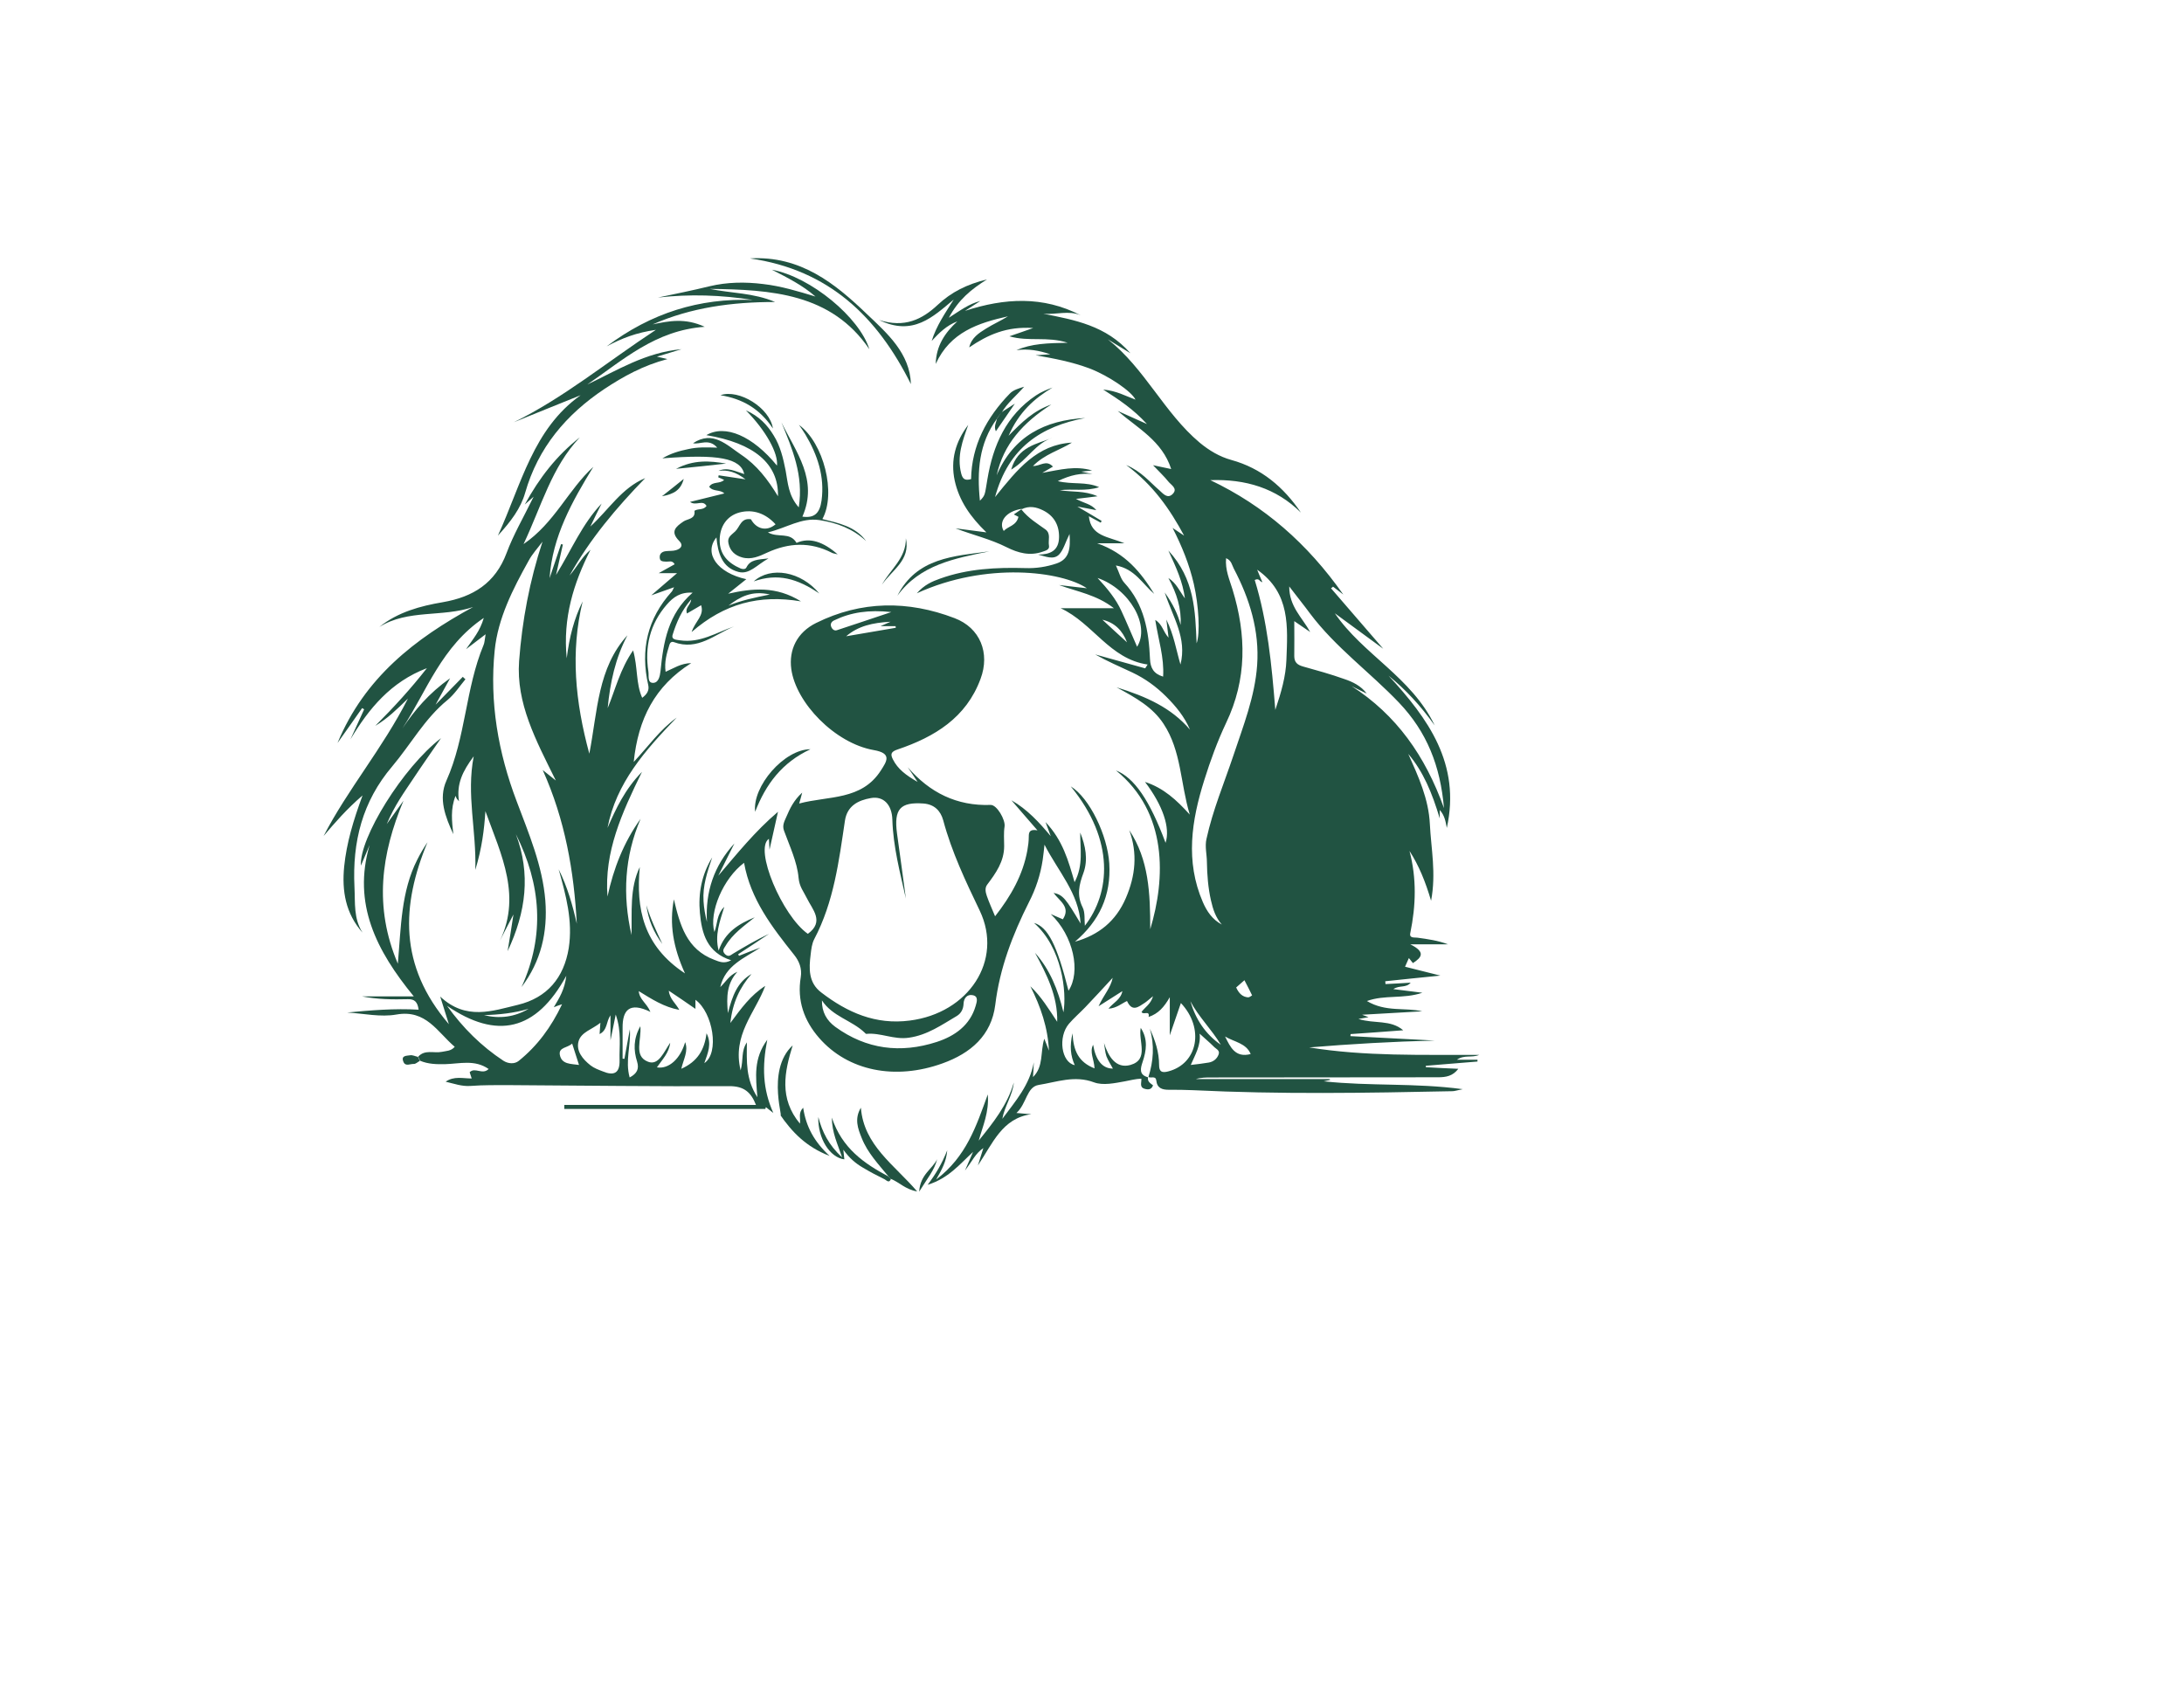 <?xml version="1.0" encoding="utf-8"?>
<!-- Generator: Adobe Illustrator 24.2.3, SVG Export Plug-In . SVG Version: 6.00 Build 0)  -->
<svg version="1.1" id="Layer_1" xmlns="http://www.w3.org/2000/svg" xmlns:xlink="http://www.w3.org/1999/xlink" x="0px" y="0px"
	 viewBox="0 0 595.3 841.9" style="enable-background:new 0 0 595.3 841.9; fill: #215342;" xml:space="preserve"
	 height="350" width="450" transform="translate(-95, -60)">
<g>
	<path d="M345.5,267.6c-8.9,12.2-9.9,26-8.4,40.6c2.8-2.8,2.4-3.1,3.7-10.6c2.8-16.8,9.3-31.7,24.1-41.6c2.5-1.7,5.3-2.8,8.2-3.9
		c-9,5.4-16.6,12.1-21.8,23.9c6.8-6.9,12.2-12.3,21.2-15.5c-14.2,9.1-23.7,19.8-27.1,35.1c8.3-19.4,23.9-27.3,43.9-28.4
		c-21.8,4.1-38,14.6-44.7,39.2c11.1-13.8,20.8-26,38.1-27c-6.1,3.8-13.5,5.7-19.3,11.6c3.7,0.1,6.5-3.3,9.9,0.3
		c-1,0.6-2.1,1.2-5.3,3.1c9.4-1.7,16.4-3.6,24.7-1.2c-2.2,0.2-3.2,0.4-5.4,0.6c2.7,0.6,4.1,0.9,5.6,1.2c-5.6-0.6-10.9,0.4-17.2,3.5
		c7.3,1.8,13.9,0.1,20.5,3c-6.8,2.2-13.3,0.7-19.5,1.5c6,1,12.2,0.1,18.7,3c-3.6,0.5-6.5,0.8-10.7,1.3c4.1,2.2,7.6,2.5,10.1,5.6
		c-2.8-0.6-5.3-1-9.4-1.8c5,2.9,8.5,5,12,7.1c-0.1,0.3-0.3,0.6-0.4,0.9c-1.8-1-3.6-2-5.9-3.2c1,10,9.5,10,17.6,13.4
		c-5.1,0-8.3,0-13.5,0c14.2,5,21.7,14.5,28.3,25.1c-5.8-4.9-9.6-12.4-19-14.1c1.6,3.4,2.3,6.5,4.1,8.5c10,10.8,12.2,24.1,12.8,37.9
		c0.2,4.4,1.8,7.3,6.5,8.7c0.6-9.5-2.4-18.4-3.9-28.1c3.6,2.2,3.8,5.7,6.6,8.8c-0.4-3.1-0.6-5.2-1.1-9c3.8,7.8,4.8,14.8,7,22.3
		c3.3-13.2-3.7-23.2-7.8-35.7c4.2,5.9,6.5,10.8,7.9,16.1c0.4-8.2-1.9-15.6-6.1-23.3c4,2.6,5.4,6.3,8.2,10.1
		c-1.1-8.3-4.2-15-8.2-23.7c13.1,14.2,13.3,30,14,46c1.8-4.9,1.1-18.6-1.4-29.5c-2.2-9.6-5.9-18.7-10.5-27.7
		c1.9,1.3,3.8,2.5,5.7,3.8c-7-13-15.2-25-28.7-35c7.7,3.3,11.6,8.4,16.4,12.5c1.9,1.7,4.1,4.5,6.7,1.8c2.6-2.7-0.9-4.4-2.3-6.2
		c-1.9-2.4-4.2-4.5-7.5-8c4.1,0.9,6.5,1.4,9,1.9c-4.5-14-16.6-20.2-26.5-28.8c4.2,1.9,8.4,3.8,14.5,6.5
		c-6.9-7.5-13.6-11.9-21.7-17.1c6.6,0.6,11.1,3.2,16,5c-2-4.2-13.5-11.9-22.6-15.4c-8.7-3.3-17.7-5-26.9-6.6
		c2.4-0.2,4.9-0.3,7.3-0.5c-5.5-1.8-11-2.9-16.8-2c7.4-3.3,15.4-3.5,25.4-3.7c-10.3-3.3-19.2-0.4-28.9-3.2c4.3-1.5,7.1-2.4,11.8-4.1
		c-13.2-0.9-22.6,3.4-31.7,9.6c1.1-4.8,4.8-7.1,8.3-9.3c3.5-2.2,7.4-3.9,10.9-6.1c-14.7,3.3-28.6,7.8-35.8,23.6
		c0.2-9,4.6-15.5,10.7-21.1c-5.3,2-9,5.7-12.7,9.7c2.3-7.5,6.7-13.8,10.9-20.5c-10.3,8.6-20.2,18.3-37,10.1
		c12.7,4.1,21.4-0.3,29.1-7.5c6.7-6.3,14.5-10.2,24.4-12.6c-7.8,4.9-14.1,10-18.9,19c5.8-3.7,10-6.9,15.6-8.3
		c-2.9,1.8-5.2,3.4-7.6,4.9c19.6-6.4,38.7-7.5,57.4,2.2c-6-2.6-12.3-0.2-18.6-0.8c15.5,3.1,31.1,5.8,43.2,19.6
		c-4.5-2.8-7.9-4.8-11.2-6.9c18.3,14.4,27.9,36.4,45.5,51.2c4.7,3.9,9.9,7,15.7,8.6c14.9,4.1,25.9,13.4,34.5,26.1
		c-12.3-12.2-27.5-16.7-44.9-16.1c26.7,12.7,48.1,31.4,65.9,56.7c-2.5-1.9-3.8-2.9-5.1-3.9c-0.3,0.3-0.6,0.6-1,0.8
		c8.1,9.4,16.2,18.8,25.9,30c-9.2-6.8-16.6-12.2-24-17.6c13.9,20.4,38,31.6,49.5,55.6c-7-9.8-14.3-17.7-22.9-24.7
		c19.7,21.3,35.9,43.8,28.9,75.5c-0.6-3.3-1.1-6.2-3.5-8.9c0,1.1,0,1.7,0,4.2c-3.8-12.7-8.1-23.1-15.6-32
		c5,11.2,10.1,22.3,10.7,34.8c0.6,12.2,3.2,24.3,0.6,38c-2.8-9.5-6-17.4-10.7-24.7c3.6,13.6,3.2,27.1,0.4,40.7
		c-0.6,2.7,2.1,2.1,3.5,2.3c5.1,0.7,10.2,1.4,15.2,3.3c-5.5,0-11,0-18.7,0c7.9,3.9,5.5,6.6,1.3,9.3c-0.6-0.7-1.2-1.5-2-2.5
		c-0.7,1.5-1.2,2.7-1.9,4.3c5.4,1.4,10.7,2.7,17.5,4.4c-10.2,1-18.7,1.9-27.3,2.8c0,0.5,0.1,0.9,0.1,1.4c4-0.2,8-0.4,12.5-0.7
		c-2.4,2.8-5.5,1.1-8.6,3.2c4.9,0.6,8.8,1.1,14.4,1.8c-9.6,3.2-18.6,0.9-27.5,4.1c9.3,5.6,18.9,3.1,27.4,5.1
		c-9.2,0.5-18.8,1.1-29.8,1.7c2,0.7,2.5,1,3.2,1.2c-1.3,0.2-2.5,0.5-5,0.9c8,2.5,15.8,0.2,22.2,5.6c-9,0.7-17.5,1.3-26.1,1.9
		c0,0.3,0,0.7-0.1,1c13.9,0.7,27.8,1.5,41.8,2.2c-20.8,0.5-41.5,1.7-62.2,3.4c27.7,4.5,55.6,3.6,84.3,3.7c-3.8,1.6-7.3-0.2-11.1,2.4
		c4,0,7.1,0,10.2,0c0,0.3,0,0.6,0,0.9c-8.5,0.7-17.1,1.4-25.6,2.1c0,0.2,0,0.5,0,0.7c5.3,0.3,10.6,0.6,16.1,0.8
		c-2.7,3.6-6.1,4.2-10,4.2c-37.5,0-75,0.1-112.5,0.1c-2.5,0-5,0-7.6,0.8c22.2,0,44.3,0,66.3,0c0.2,0.3,0.3,0.3,0.3,0.4
		c-0.6,0.1-1.3,0.3-3.2,0.7c23.1,2.5,45.1,0.7,68.9,3.9c-3,0.6-4.1,1-5.1,1c-42.9,0.9-85.7,1.6-128.6-0.5c-4-0.2-8-0.2-11.9-0.2
		c-3.3,0-5.9-0.7-6.3-4.7c-0.3-2.3-2.6-1-3.9-1.6c2.5-7.9,3.1-15.8,0.7-24c2.7,5.8,4.6,11.7,4.6,18c0,3.4,1.4,4,4.5,3.2
		c14.7-3.8,18.1-21.4,6.3-33.9c-1.6,4.7-3.2,9.4-5.5,16c0-7.3,0-12.5,0-18.9c-2.8,4.9-5.7,8.2-10.5,9.8c0.7-3.6-2.7-0.7-3.5-2.5
		c1.7-2.3,4.6-3.9,5.7-7.8c-1.9,1.5-2.9,2.5-4.1,3.3c-3,1.9-6.2,4.8-8.8-0.9c-2.5,1.1-5.2,3.6-9.2,3.8c2.4-3,6.1-4.5,6.9-8.7
		c-3.7,2.4-7.1,4.5-11.8,7.5c2.6-5.7,6-9.1,7-14.1c-4.7,5.1-9.1,9.9-13.6,14.6c-2.7,2.8-5.6,5.3-8.1,8.2c-5.5,6.5-3.8,19.1,2.9,20.5
		c-2.1-4.7-2.6-9.4-1.1-15.8c0.4,8.7,3,14.3,10.9,17.4c-0.2-4.6-2.6-8-0.7-11.7c1.3,7.7,4.6,11.8,9.8,11.8c-1.1-2.1-2.4-4-3.2-6.1
		c-0.7-2.1-0.8-4.4-1.2-6.6c2.1,6.7,5.9,12.9,13.1,10.9c9.4-2.7,3.8-11.9,5.1-18.4c3.7,5.7,2.8,11.3,0.9,17c-1,3-1.9,6.3,2.7,7.5
		c-0.4,2.1,1.2,3,2.5,4c-0.8,2.3-2.6,2.2-4.2,1.7c-2.7-0.8-1.4-3.1-1.6-5c-2.9,0.1-5.4,0.8-8.1,1.3c-5,0.9-10.9,2.2-15.4,0.5
		c-9.6-3.6-18.5-0.1-27.4,1.3c-6,1-5.9,9.3-11,13.9c3.4,0.3,5.4,0.5,7.4,0.6c-14.5,2-19.1,14.4-26.5,25.4c1-3.2,1.7-5.5,2.7-8.6
		c-4,2.7-5.5,6.5-9.1,11.1c1.8-4.2,2.9-6.7,4-9.2c-6.6,6.1-12.2,13.1-22.5,16.3c4.1-5.5,7-10.3,9.7-17.1c-0.5,5.7-2.5,9.2-5.5,14.5
		c15-11.4,19.8-26.3,25.6-42.2c0.7,8.9-2.5,15.7-4.5,22.9c7.1-8.8,14.2-17.6,17.4-28.8c-0.6,6.4-4.6,11.7-5.7,18
		c6.4-8.6,13.6-16.8,15.6-28c-0.1,2.2-0.2,4.5-0.4,7.3c5.4-5.3,3.5-12.3,5.6-19c1,2.6,1.7,4.2,2.3,5.9c-0.5-11.4-4.1-21.8-9.2-31.9
		c5.4,5.1,9.2,11.4,13.3,17.6c0.3-12.7-5.2-23.5-11-34.2c7.4,8.3,11.4,18.3,14.1,29.5c1.7-10.1-0.7-32.1-14.6-44.3
		c6.9,2,11.4,10.9,17.1,33.6c6.2-9.4,2.5-27.2-8.8-38c3.1,1.3,4.9,2.1,6,2.6c4-6.1-1.6-9-4.6-13.1c4.7,1,6,2.8,13.4,15.2
		c-0.9-15.1-11.3-26.1-17.9-39.1c-0.3,2.5-0.5,5.1-0.9,7.6c-1.1,7.3-3.4,14.3-6.8,20.9c-8.1,16.1-14.5,32.7-16.7,50.9
		c-1.9,15.2-12.2,24-26.1,29c-23.5,8.5-46.9,3.8-61.2-12.6c-7.5-8.6-11-18.6-9.1-30.1c0.7-4.3-0.8-8-3.3-11.1
		c-10.9-13.7-21.6-27.5-24.8-45.6c-10.3,7.7-17.5,24.5-14.7,34.3c1.6-4.1,1-8.6,4.9-12.5c-2.3,7.5-4.8,14-2.8,21.7
		c3.2-9.3,10.2-13.3,17.9-16.5c-5.3,4.3-11,8.2-14.5,14.2c-0.8,1.3-1.9,2.4-0.2,4.1c1.7,1.6,2.7,0.5,4-0.3
		c5.8-3.5,11.6-6.9,17.8-9.8c-5.1,3.4-10.2,6.8-15.3,10.1c0.1,0.3,0.2,0.5,0.4,0.8c3.5-1.4,7-2.8,10.6-4.1
		c-8,5.3-17.4,8.8-19.9,19.6c2.6-2.4,4.3-5.8,8.5-7.6c-5.2,5.8-5.5,12.2-4.7,20.5c2.2-8.6,4.7-15.4,11.7-19.4
		c-5.8,6.6-9.4,14.2-10.5,24.3c5.4-7.3,10-13.7,17.3-18.4c-5,13.4-16.5,24.3-12.2,41.9c1.5-5.5,0.1-9.4,3.1-13.9
		c-0.1,9.6-0.6,18.2,5.2,27.2c-0.8-10.2-2-19.1,4.9-28.5c-2.6,13.3-2.3,24.4,3,36.3c-1.9-1.5-2.7-2.1-3.7-2.9
		c-0.2,0.9-0.5,1.6-0.3,0.9c-33.5,0-66.6,0-99.6,0c0-0.7,0-1.3,0-2c31.6,0,63.2,0,95,0c-2.5-6.3-5.9-9.3-13.2-9.3
		c-36.2,0.2-72.4-0.3-108.5-0.5c-6.6,0-13.2-0.1-19.8,0.4c-4.3,0.3-8-1.1-12.3-2.1c4.1-2.9,8.5-1.6,12.9-1.6c-0.4-1.2-0.7-2.2-1-3.1
		c2.7-2.7,6.3,1.5,9.4-1.6c-6.9-4.8-14.3-2.6-21.5-2.4c-4.3,0.1-8.5,0-12.5-1.7c-0.3-0.7-0.6-1.3-0.9-2c3.3-3.7,7.8-1.6,11.7-2.4
		c2.2-0.5,4.5-0.3,6.4-2.5c-8.6-7.3-14.2-18.6-28.9-16c-7.8,1.4-16.2-0.5-24.4-1c11.7-1.1,23.4-2.1,35.4-1.4c-0.5-3.8-2-5.3-5.3-5.2
		c-7.6,0.2-15.2,0.1-22.8-1.4c8,0,15.9,0,25.7,0c-18.6-22.7-30.4-45.9-21.9-75c-1.4,3.4-2.9,6.8-4.3,10.2
		c-0.9-13.6,20.8-48.7,39.7-63.2c-5.1,7.4-9.6,13.8-13.9,20.3c-4.3,6.5-9,12.8-13,22.3c3.7-5.1,6-8.4,8.3-11.6
		c-11,26.3-14.8,52.6-2.8,80.8c1.6-18.3,1.6-35.7,9.6-51.5c1.5-3,3.2-5.9,5.1-8.7c-13,31.3-14.3,61.2,10.6,90.2
		c-1.7-5.3-2.7-8.7-4.3-13.7c12.8,12,25.9,7.1,38.5,4.1c14.5-3.5,22.8-13.4,25.2-28.1c2.1-13.5-1.4-26.3-5-39.1
		c4.3,8.6,6.9,17.7,9,27c-1.4-26.1-5.8-51.5-16.9-76.2c1.8,1.5,3.2,2.5,6.5,5.2c-10-20.2-19.7-38.3-18.2-59.2
		c1.5-20,5.2-39.8,11.6-59.2c-2.3,3.1-5.1,6.1-6.9,9.5c-7.8,14-15.2,28.5-16.8,44.4c-2.6,25.6,1.7,50.6,10.9,74.8
		c6,16,12.8,31.9,14.2,49.2c1.2,15.6-2.1,30.1-11.8,42.9c11.7-25.7,9.7-50.9-2.8-75.8c7.4,19.6,5.1,38.5-4.1,58
		c1-6,1.8-10.9,2.9-18.2c-3.4,6.5-5.6,10.8-7.8,15.2c12.6-23.5,1.7-44.8-6.1-66.4c-0.6,9.2-1.7,18.2-5,29.1
		c0.6-19.7-4.5-37.1-0.8-56.3c-5.5,7.4-8.6,13.7-7.3,22.3c-0.7-0.8-0.9-1-1.1-1.3c-0.2-0.3-0.3-0.7-0.6-1.4
		c-2.6,6.5-1.8,12.7-1.1,19c-3.9-8.5-7.5-17.5-3.4-26.6c9.6-21.5,9.4-45.6,18.4-67.2c0.5-1.1,0.5-2.5,1-5.3
		c-3.7,2.8-6.2,4.7-9.7,7.4c3.5-5.1,6.9-8.9,8.8-15.5c-20.9,14.1-28.2,36.1-40.3,54.7c6.1-9,12.9-17.2,23.6-24.8
		c-2.8,5.1-4.7,8.5-7.2,13.1c5.2-5.3,9.4-9.6,13.5-13.8c0.4,0.4,0.8,0.8,1.3,1.2c-2.9,3.5-5.5,7.5-8.9,10.3
		c-11.3,9.2-18.2,22-27.4,32.9c-14.8,17.4-19.8,37.4-18.7,59.8c0.4,7.9-0.5,15.6,4,22.6c-8.4-9.5-10.3-20.6-9.1-32.8
		c1.2-11.7,4.5-22.7,9.1-35.2c-7.9,6.8-13.6,13.4-19.3,20.1c12-23.2,29.1-43.2,41.8-68.1c-5.7,5.5-10,9.8-16.2,13.5
		c9.4-9.4,17.7-18.5,25.6-28.6c-17.9,6.8-28.8,20.1-37.9,35.3c2.3-5,4.5-9.9,6.8-14.9c-0.3-0.2-0.6-0.4-1-0.6
		c-3.8,5.5-7.7,10.9-12.2,17.3c13.4-32.4,38.4-51.7,67.2-67.4c-15.3,5.2-32.3,1-46.5,9.9c9.2-7.4,20.3-10.4,31.5-12.3
		c15-2.6,26-9.4,31.6-24.4c3.3-8.9,8.2-17.3,13.4-27.9c-2.4,2.2-3.2,2.8-4.4,3.9c7.2-13.2,15.8-24.3,27.3-33.3
		c-14,14.7-19,34.1-27.9,52.9c15.4-10.5,22.1-26.9,34.6-38.3c-10.5,17.1-20.3,34.5-21.7,55.2c1.9-5.6,3.8-11.3,5.7-16.9
		c0.3,0.1,0.6,0.2,0.9,0.2c-1,4.6-2.1,9.2-3.4,15.1c7.8-12.7,13-25.3,22.6-35.4c-1.9,3.8-3.8,7.6-5.6,11.4
		c9.1-8.3,15.6-19.2,27.2-24c-14.2,14.6-27.4,30.2-37.5,48.3c3.6-4.1,6-9.1,10.4-12.8c-8.4,16.6-13.8,33.8-11.8,53.8
		c1.3-10.5,3.6-19.5,7.9-28.2c-6.1,25.1-3.7,49.7,3.3,75.5c4.1-21.1,4.1-42.5,18.9-58.7c-6,11.3-8.6,23.5-9.8,36.1
		c3.8-9.2,6.1-19.2,12.6-28.6c2.4,8.5,1.3,16.3,4.5,23.5c2.3-1.7,3.6-3.6,3-6.3c-4-17.5-0.4-33,11.7-46.4c0.3-0.3,0.4-0.8,1.1-2.1
		c-3.7,1.3-6.6,2.3-11.3,4c4.9-4.2,8.3-7.1,12.8-11c-3.5,0-5.6,0-9.1,0c3.4-1.9,5.6-3.1,7.9-4.4c-1.2-2.1-2.8-1.2-4.1-1.3
		c-1.4-0.1-3.2,0.1-3.3-1.9c-0.2-2,1.1-3.1,3.1-3.3c1.7-0.2,3.4,0,5-0.5c2.3-0.7,3.8-2.3,1.6-4.5c-4.7-4.7-1.8-7.1,2.2-9.8
		c2.1-1.3,5.9-1.1,5.3-5.2c1.8-1.2,4.4-0.2,6-2.4c-1.9-3.3-5.2,0.2-8.2-2c6.1-1.5,11.5-2.8,17-4.2c-2.1-2.1-5.5-0.7-7.5-3.3
		c1.7-2.8,5.3-1.3,7.4-3.4c-1-0.5-1.9-0.9-2.9-1.3c0.1-0.3,0.1-0.7,0.2-1c4,0.6,8,1.2,13.3,2c-4.7-3.6-8.8-4.8-13.4-4.2
		c4.5-2,8.5,0.3,12.8,1.6c-1.8-7.9-12.9-10-40.6-7.8c4.4-2.6,8.6-3.7,12.9-4.6c4.4-1,8.8-0.9,14.3-0.7c-4.2-4.8-8.6-1.4-12-2.2
		c9.8-6.5,16.6,0.8,24,5.8c7.6,5.1,13,12.1,18.1,20.5c0.4-16.2-12-26.4-35.5-30.3c9.3-5.5,23,0.4,35,15.1
		c0.7-6.1-5.5-17.4-15.4-27.4c6.5,2.9,10.6,7.2,13.8,12.5c3.3,5.3,4.7,11.3,5.9,17.4c1.1,5.9,1.3,12.3,6.5,18.2
		c2.5-16-3.3-29.1-8.6-42.2c7.2,14.8,18.4,28.6,10.4,46.8c5.8,0.8,8.6-1.5,9.5-8c1.6-11.9-2-22.6-8-32.7c-1-1.7-2.1-3.2-3.2-4.8
		c12.3,9,18.6,34,11.6,46.7c8.1,2,16.3,3.6,21.7,10.9c-6.6-6.1-14.5-9.1-23.2-10.4c-9-1.3-16,3.8-25.5,6.1
		c5.2,2.9,10.9-0.4,14.2,5.2c6.6-2.9,13.3-0.5,20.4,5.7c-1.9-0.5-2.4-0.5-2.9-0.8c-10.7-5.5-21.3-5-32-0.1
		c-3.9,1.8-7.9,3.7-12.5,2.4c-3.5-1-5.9-3.2-6.7-6.8c-0.8-3.2,1.3-4.2,3.3-6.1c2.4-2.3,2.8-6.8,7.8-6c2.7,4.9,7.8,6.2,12.2,2.5
		c-4.9-5.4-11.1-7.6-17.8-5.9c-6.4,1.7-9.8,7-9.9,13.6c-0.1,7.2,4.1,11.5,10.4,14.2c1,0.4,2.4,0.5,2.9-0.6c1.9-3.8,5.5-3.8,10.9-4.4
		c-5.9,3.3-9.5,8.1-14.9,6.7c-8.1-2.1-10.2-9.3-10.9-17.1c-6.5,7.9,0.5,17.6,14.8,20.7c-3.3,2.6-6.1,4.9-9,7.2
		c12.1-2.7,23.7-3.9,36.1,3.8c-20.7-3.5-38,1.1-54.2,15.2c1.8-5.5,6.4-8.1,4.7-13.3c-2.3,1.3-4.6,2.7-7,4.1c-1.1-3,1.8-4,2.1-7
		c-4.8,5.5-7.3,11.4-9.2,17.5c-0.8,2.6,1.9,2.5,3.6,2.8c10,1.5,18.1-3.9,26.9-6.9c-9.6,3.9-18,12.2-29.9,7.8
		c-1.1-0.4-1.9,0.2-2.2,1.3c-1.3,4.2-2.6,8.5-1.9,13.4c4-1.7,7.5-4.2,12.7-4.3c-18.1,11.4-26.3,27.7-28.5,49
		c7.3-7.8,12.7-15.7,21.3-22c-15.7,16.3-30,32.4-34.3,54.7c4.2-9.6,8.6-19.1,17.1-27.8c-10,20.4-18.8,39.7-17.1,61.8
		c3-13.9,8-26.8,16.4-38.5c-8,18.7-9,37.9-4.5,57.6c0.3-11.5-1-23.1,4.1-33.7c-1.9,20.5,1.6,39,22.4,52.7c-5.9-13-7.8-24.5-5.5-36.7
		c3,12.6,6.2,24.8,20.1,30c2.4,0.9,4.8,2.1,8.3,0.2c-12-3.8-14.6-13.3-15.5-23.5c-0.9-9.7,0.9-19,6.1-27.5
		c-2.4,7.1-4.8,14.1-4.3,21.7c0.2,3.4,0.8,6.8,1.7,10.3c-0.9-14.9,3.5-27.9,13.6-38.9c-2.7,5.3-5.3,10.7-8,16
		c9.3-10.9,18.2-22,29.6-31.7c-1.5,6.9-2.9,13-4.2,18.8c-0.1-1.4-0.2-3.3-0.3-5.4c-7.5,4.9,6.6,38.2,19.3,47.1
		c8.4-6.1,2.2-12.1-0.5-17.7c-1.6-3.3-3.7-5.6-4.1-10.1c-0.7-7.9-4.4-15.6-7.2-23.3c-1-2.7,0.2-4.7,1.1-6.8
		c1.8-4.2,3.7-8.3,7.9-12.1c-0.6,2.2-0.9,3.5-1.5,5.4c14.5-3.9,30.9-1.4,40.5-16.4c2.8-4.4,5.8-8.5-3.6-10.1
		c-19.2-3.4-38.5-23.4-40.8-40.1c-1.3-9.6,2.8-18.2,12.3-22.9c22.4-11.1,45.6-11.2,68.6-2.4c12.7,4.8,17.7,17.3,12.9,30.1
		c-7.1,19.3-22.8,28.8-41.1,35c-3.3,1.1-3.7,2.3-2.3,5c2.4,4.7,6.3,7.7,12.2,11.1c-2.2-3.3-3.5-5.3-4.9-7.3
		c10.9,12.6,24.3,19.3,41.1,18.7c3.1-0.1,7.4,7.4,6.9,10.7c-0.5,3.2-0.2,6.4-0.2,9.7c0,7.6-4.1,13.4-8.4,19.1
		c-1.3,1.7-0.8,3.8-0.2,5.6c1.1,3.2,2.5,6.2,4.1,10.1c7.9-10.1,13.8-20.5,16-32.7c0.4-2.2,0.7-4.5,0.7-6.8c0-2.2,0.4-3.8,4.3-3.1
		c-4.8-5.6-8.9-10.2-12.9-14.9c7.9,4.5,13.8,11,19.5,17.8c-0.6-1.7-1.3-3.4-2.6-7c8.6,9.1,11.3,19.1,14.4,29.8
		c4.5-8.5,2.7-16.7,2.8-24.6c2.6,6.5,4,13.4,1.6,20c-2.2,5.9-3.4,11.1-0.4,17.1c1.3,2.6,0.8,6.1,1.1,9.1c12.5-16.1,15.1-42.2-7-69.1
		c9.4,5.8,18.2,24.3,19.1,38.2c1,16-5,28.6-17,38.8c11.8-3.3,20.3-10.2,25.2-21.6c4.8-11.1,5.9-22.2,1.7-33.7
		c9.7,14.6,10.4,31.2,10.4,49.1c7.6-25.1,8.8-57.8-17-78.7c9.1,3.6,16.8,14.9,24.6,35.9c2.4-7.4-1.3-18.5-10.2-30.2
		c9.2,3,15.6,8.9,22.2,16.2c-4.7-15.5-4.1-31.5-13-45c-5.4-8.2-13.5-12.8-23.3-18.1c14.8,4.6,27.1,10.1,36.4,21
		c-2.7-6.4-7-11.6-11.8-16.4c-4.9-4.9-10.4-8.9-16.7-11.9c-6.2-2.9-12.5-5.6-18.5-9c8.3,2.3,16.6,4.6,24.8,6.9
		c0.4-0.6,0.8-1.3,1.2-1.9c-18.8-2.7-27.1-20.5-43.1-27.9c8.6,0,16.9,0,26.4,0c-8.6-6.7-18.2-8.2-27.2-11.5c4.5,0.5,9,1.1,13.8,1.6
		c-12.4-8.4-49.8-13.3-84.3,2.5c3.7-4.2,7.6-5.9,11.6-7.3c13.6-4.9,27.8-5.6,42.1-5.2c5.4,0.2,10.6-0.6,15.6-2.3
		c6.4-2.2,6.9-7.5,6.4-14.6c-2.1,4.2-3,7.9-5.2,10.2c-2.8,2.8-6.7,0.9-10.4,0c6,0,10.3-1.9,10.4-8.6c0.1-6.2-2.7-10.8-8.1-13.4
		c-3.1-1.5-6.6-2.4-10.6-0.4c3.6,4.5,7.9,7,11.9,9.9c2.9,2.1,1.3,5.3,1.8,8c0.4,2-1.4,2.5-3.2,3.1c-6.3,2.2-12.1,0.6-17.7-2.2
		c-8.1-4.1-16.9-6.1-25.4-9.4c4.7,0.6,9.4,1.2,15.3,2c-8-7.7-13.5-15.7-15.7-25.6c-2.2-10.3,0.4-19.4,6.7-27.7
		c-2.8,7.8-5.7,15.5-3.5,24.1c0.7,2.6,1.7,3.7,4.9,2.8c0.3-16.7,7.7-30.6,19.2-42.4c1.7-1.8,4.5-2.6,7.1-3.4
		c-3.8,4.4-8.4,8-11.3,13.1C346.9,265.5,346.2,266.6,345.5,267.6z M300.4,505.4c-2.9-12.9-6.3-25.7-6.7-39.1
		c-0.2-7.4-4.4-11.8-10.6-10.7c-6.4,1.1-11.8,3.9-12.9,11.2c-3,20.1-5.5,40.3-15.2,58.7c-1.2,2.3-1.5,5.1-1.8,7.7
		c-0.9,7-1.1,14,5.3,18.8c12.9,9.9,26.9,16.1,43.8,13.9c29.2-3.7,46.5-29.8,34.7-54.5c-7-14.6-13.9-29.1-18.1-44.8
		c-1.3-4.7-4.4-7.9-9.8-8.3c-11.5-0.8-14.7,2.7-13.1,14.8C297.5,484,299,494.7,300.4,505.4z M451.6,506.3c-1.4-6.2-1.9-12.6-2-19
		c0-3.6-1.1-7.7-0.2-11.5c3.1-14.2,8.7-27.5,13.3-41.2c4.9-14.7,10.7-29.3,11.8-44.9c1.2-17-3.7-32.9-11.6-47.9
		c-0.9-1.7-1.1-4-3.8-5.1c-0.5,5.8,1.7,10.6,3.2,15.5c6.9,22.5,7.2,44.5-3.2,66.2c-4.3,9.1-7.8,18.7-10.8,28.3
		c-6.3,20-9.5,40.2-0.7,60.5c2,4.6,4.7,8.6,9.4,11.1C453.9,514.8,452.6,510.7,451.6,506.3z M492.9,367.9c0,6,0.1,11.7,0,17.3
		c0,3.1,1.5,4.4,4.4,5.2c6.8,1.9,13.7,3.8,20.4,6.2c4.2,1.4,8.3,3.4,11.1,7.2c-2.5-1.2-5-2.4-7.5-3.7c22.2,14.3,36.5,34.5,45.8,60.5
		c-1.8-21-8.5-37.8-22.3-52.3c-14.4-15.1-31.5-27.4-44.1-44.2c-3-4.1-6.2-8-10.3-13.4c0,10,6.3,15.2,10.4,22.6
		C497.6,371.1,495.4,369.6,492.9,367.9z M173.8,561.6c-10.4-5.1-13.9-0.9-13.8,8c0,5.1,0,10.2,0,15.2c0.3,0,0.6,0,0.9,0.1
		c0.9-4.9,1.8-9.8,2.7-14.7c0.6,7.9-2.4,15.6-0.1,23.9c3.6-1.9,4.8-4.2,3.7-7.8c-1.8-5.7-1.9-11.4,1.6-17.6
		c0.7,6.7-3.5,14.8,3.8,17.6c5.3,2.1,7.9-5,11-9.4c-0.6,5.1-4,8.4-6.6,12.2c6,1,11.7-4.4,14-12.5c1.7,4.4-0.8,8.4-1.9,13.2
		c8.1-3.6,11.5-9.5,12.5-17.6c2.7,5.2,0.7,9.7-1.1,14.8c7.6-5,4.3-25.1-4.4-31.4c0,1.3,0,2.5,0,4.5c-4.6-3.2-8.7-6-13.2-9
		c0.4,4.1,3.5,6.3,5.2,9.5c-7.6-1.4-13.6-5.3-20.1-9.3C168.4,555.6,171.8,557,173.8,561.6z M125.9,559.3c2.8-4.7,5.4-8.8,6.2-15.6
		c-15,27.5-34.5,31.7-59.1,14.9c7.9,11,17,20,27.9,27.2c2.3,1.5,5.5,1.8,7.6,0.1c9.2-7.4,16.1-16.7,21.5-28.1
		C128.2,558.4,127.3,558.7,125.9,559.3z M483.5,411.9c3-8.9,5.2-16.7,5.5-24.7c0.6-16.3,2.1-33.2-14.5-44.8c1,2.4,1.7,4.2,2.6,6.2
		c-1.5-0.3-1.5-2.2-3.8-1.1C479.6,367.9,481.7,389.3,483.5,411.9z M258.8,555.9c-0.1,5.8,2.4,10,6.6,13.1
		c15.4,11.2,32.4,13.3,50.3,7.5c8.9-2.9,16.5-8.2,19.3-17.9c0.5-1.8,1.6-4.8-1.6-5.3c-2.6-0.5-4.3,1.5-4.4,4.2
		c-0.1,2.7-1.2,4.8-3.3,6.1c-7.5,4.4-14.6,9.5-23.8,10.8c-7.5,1.1-14-2.6-21.1-1.9c-0.3,0-0.6-0.4-0.8-0.6
		C273.5,565.7,264,563.9,258.8,555.9z M149,567c-4.1,3.3-9.5,4.6-10.8,9.1c-1.4,4.9,2.1,9,5.9,12c1.8,1.4,4,2.2,6.1,3
		c5.5,2.3,8.5,0.9,8.3-5.6c-0.2-6.9,1.1-13.9-1.9-22.6c-1.1,5.2-1.7,8.4-2.6,12.8c0-4.8,0-8.3,0-12.4c-2.2,3.1-1.4,7.3-5.4,9.3
		C148.7,570.7,148.8,569.3,149,567z M194.7,353.8c-6-0.4-9.6,2.2-12.8,5.9c-8.4,9.7-11,20.9-9.1,33.3c0.3,2-0.6,5.6,2.4,5.5
		c2.6-0.1,3.3-3.2,3.6-5.9C180.2,378.4,182.5,364.4,194.7,353.8z M395.4,346.5c5,5.4,9.1,10.4,11.8,16.3c2.7,5.8,5.1,11.7,7.8,17.8
		C421.6,370.1,411.3,352,395.4,346.5z M293.2,363.4c-11.2-1.2-20,0.1-28.3,4.1c-1.3,0.6-2.1,1.7-1.5,3.2c0.5,1.3,1.6,2.1,2.8,1.7
		C274.6,369.7,282.9,366.8,293.2,363.4z M446,572.4c0.7,5.7-2.2,10.4-4.4,15.5c3.4-0.4,6.2-0.7,9-1.2c2.2-0.4,4-1.8,4.8-4
		c0.8-2.1-1.4-2.8-2.4-3.9C450.9,576.7,448.6,574.8,446,572.4z M270.8,375.4c8.2-1.4,16.4-2.8,24.6-4.2c0-0.3-0.1-0.5-0.1-0.8
		c-2.4,0-4.9,0-7.5,0c1.3-0.6,2.4-1.1,5-2.2C283.8,368.7,276.8,370.3,270.8,375.4z M135,577.3c-2.3,2.2-6.8,1.8-6.1,5.6
		c0.9,4.8,5.5,4.4,9.5,5C137.2,584.2,136.2,581.1,135,577.3z M353.9,315c1.4-0.9,2.1-1.5,4.1-2.8c-8.1,1.2-11.8,6.5-9.1,11
		c2.2-2.4,6.2-2.5,7.3-7C355.8,316,355.1,315.6,353.9,315z M458.6,573.8c2.6,5.2,5,10.7,12.7,8.7
		C469.1,577.1,463.1,576.5,458.6,573.8z M441.4,556.3c2.6,8.9,7.4,16.3,15.1,21.6C452,570.3,445.5,564.1,441.4,556.3z M468.2,545.9
		c-1.7,1.5-2.9,2.6-4.1,3.6c1.3,2.8,3,4.7,6,4.9c0.6,0,1.9-1,1.9-1C470.9,551,469.6,548.7,468.2,545.9z M410,378.4
		c-2.2-5.8-6.1-9.8-12.2-11.2C401.8,370.9,405.9,374.7,410,378.4z M113.4,560.1c-7.2,2.1-14.6,2.9-22.1,3.1
		C99,565.1,106.4,564.2,113.4,560.1z M233,354.7c-9-2.1-14.9,1.2-20.5,5.5C218.6,357.7,225,356.3,233,354.7z"/>
	<path d="M106.1,269.3c24.7-12.1,45.8-29.6,70.4-45.8c-9.7,1.4-16.7,4.1-24.4,8.2c22.1-16.6,45.9-24,72.5-23
		c-15.7-2.5-31.3-3-47.1-1.2c8.5-1.8,17.1-3.5,25.6-5.6c8.8-2.1,17.7-2.2,26.6-1.1c8.8,1,17.3,3.6,25.9,6.2
		c-6.4-5.6-13.8-9.3-21.6-13.3c19.4,3.6,43.5,23.8,48.3,39.4c-18.9-27.8-48.8-29.5-79.1-29.9c10.5,2.2,21.6,1.9,32.4,6.5
		c-21.4,0-41.5,2.7-60.7,11.1c8.1-1.7,16.1-3.3,25.8,1.2c-24.5,1.7-40.6,16.6-58.2,28.6c14.8-7,28.8-15.9,46.7-17.5
		c-4.3,1.3-7.8,2.4-12.2,3.7c2,0.4,3,0.7,5.2,1.2c-12.1,3.2-21.8,8.6-31.2,14.8c-19,12.7-32.9,29.1-39.3,51.5
		c-2.2,7.7-7,14.1-13.5,21.2c11.7-25.6,17.4-52.8,41-69.6C128.1,260.4,117.1,264.8,106.1,269.3z"/>
	<path d="M262.6,633c-11.7-4.5-18.7-11.9-24.8-20.8c3.1,5.5-7.3-21.3,6.5-34c-4.1,13.2-6.8,26.3,3.6,38.8c0.4-2.8-1-5.2,1.6-7.9
		C250.9,618.5,255,626,262.6,633z"/>
	<path d="M302.9,250.4c-16.6-33.3-40.6-56.7-79.8-62.3c25-1.5,42.2,12.4,58.1,27.7C291.2,225.3,302.4,235.1,302.9,250.4z"/>
	<path d="M291.8,643.2c-4.9-6-10.4-11.7-13.3-19.1c-1.9-4.7-3.7-9.5-0.4-15c1.5,18.7,16.5,28.2,27.9,41.5c-5.9-1-8.9-4.6-13-6.2
		C292.6,644.1,292.2,643.7,291.8,643.2z"/>
	<path d="M291.8,643.2c0.4,0.4,0.8,0.8,1.2,1.2c-0.9,2.4-2.3,0.6-3.1,0.2c-3.7-1.8-7.3-3.7-10.8-5.8c-3.6-2.1-6.7-4.7-9.7-8.9
		c0.2,2.2,0.4,3.5,0.5,4.8c-7.2-0.9-13.2-10.4-12.9-21c1.9,7.3,5.1,13.9,11.8,20c-2.3-6.8-5-12.1-5.1-19.7
		C268.8,629.3,279.8,636.8,291.8,643.2z"/>
	<path d="M253.1,431.4c-14.1,6.6-22.1,17.3-27.4,31C224.2,449.8,240.1,431.4,253.1,431.4z"/>
	<path d="M296.2,355.3c9.6-18.9,28-19.6,45.6-22C324.7,336.8,307.4,339.9,296.2,355.3z"/>
	<path d="M257.5,354.2c-10.9-7.4-20.6-10.2-32.5-6C233.4,340.6,248.4,343.2,257.5,354.2z"/>
	<path d="M234.5,272.4c-6.6-9.9-15.1-14.7-26-16.5C217.7,252.7,233,262.2,234.5,272.4z"/>
	<path d="M352.6,292.8c3.2-11.4,12.7-12.7,20.8-15.9C364.8,279.5,360.7,287.9,352.6,292.8z"/>
	<path d="M186.5,292.4c8.7-4.6,16.7-4,24.8-2.6C203.5,290.7,195.7,291.5,186.5,292.4z"/>
	<path d="M300.4,326.8c2.4,11-7,15.8-11.9,23.1C292.6,342.3,300.6,336.7,300.4,326.8z"/>
	<path d="M315.9,634.6c-1.3,5.4-4.9,9.6-8.9,16.1C307.5,642.1,313.6,639.5,315.9,634.6z"/>
	<path d="M345.5,267.6c0.7-1,1.4-2,2.1-3.1c1.7-1.1,3.3-2.2,6.8-4.4c-3.8,5.6-6.5,9.5-9.4,13.7C343.9,271.3,345.2,269.5,345.5,267.6
		z"/>
	<path d="M58.6,583.9c0.3,0.7,0.6,1.3,0.9,2c-1,0.5-2.1,1.6-3,1.5c-1.7-0.1-4.1,1.4-5.1-1c-1.4-3.3,1.6-3,3.3-3.3
		C55.9,582.9,57.2,583.6,58.6,583.9z"/>
	<path d="M179.7,527.9c-4.3-5.7-7-12.1-7.9-19.2C173.8,515.5,176.8,521.7,179.7,527.9z"/>
	<path d="M179.5,306c4.4-3.4,7.3-5.8,10.8-8.6C188.9,302.7,185.7,304.9,179.5,306z"/>
</g>
</svg>
